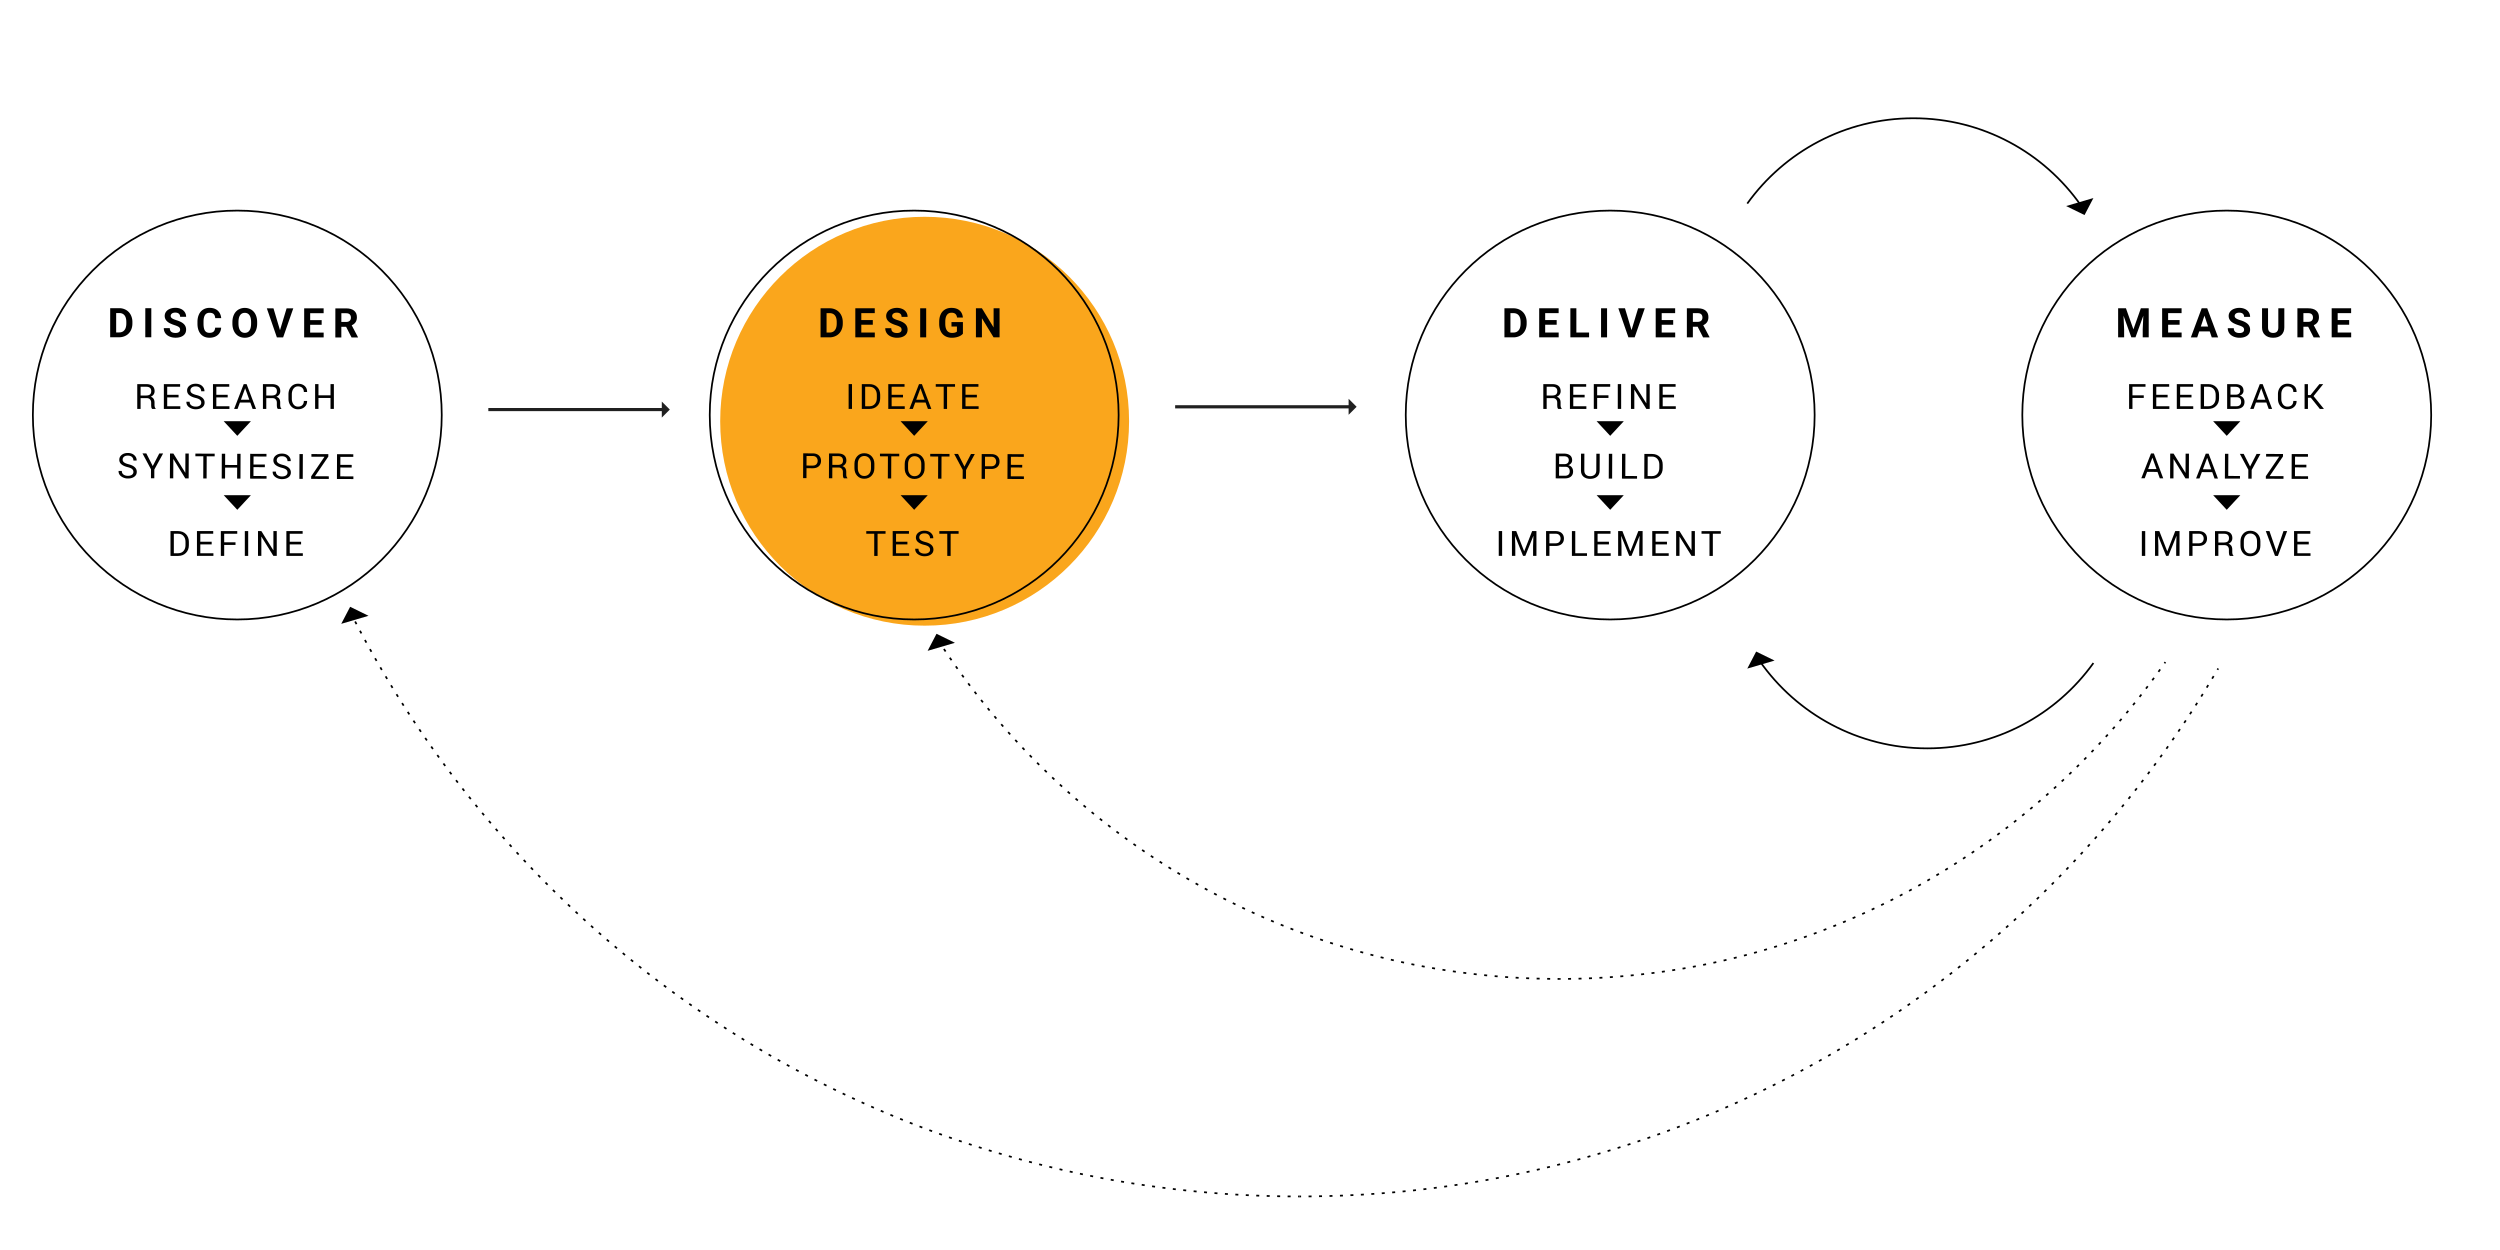 <svg xmlns="http://www.w3.org/2000/svg" viewBox="0 0 10000 5000"><defs><style>.cls-1{fill:#faa61c;}.cls-2,.cls-3,.cls-4,.cls-5,.cls-6{fill:none;stroke:#000;stroke-miterlimit:10;stroke-width:7px;}.cls-3{stroke-dasharray:11.96 29.89;}.cls-4{stroke-dasharray:11.96 29.9;}.cls-5{stroke-dasharray:12.02 30.05;}.cls-6{stroke-dasharray:11.95 29.89;}.cls-7{fill:#202020;}</style></defs><title>design-phase-next</title><g id="Layer_1" data-name="Layer 1"><path class="cls-1" d="M3698.55,2502.7c451.64,0,817.77-366.13,817.77-817.78s-366.13-817.77-817.77-817.77-817.78,366.13-817.78,817.77,366.13,817.78,817.78,817.78"/><path class="cls-2" d="M949.21,2477.9c451.64,0,817.77-366.13,817.77-817.77S1400.85,842.35,949.21,842.35s-817.77,366.13-817.77,817.78S497.57,2477.9,949.21,2477.9"/><path class="cls-2" d="M3656.72,2477.9c451.65,0,817.78-366.13,817.78-817.77s-366.13-817.78-817.78-817.78S2839,1208.48,2839,1660.13s366.13,817.77,817.77,817.77"/><path class="cls-2" d="M1404.18,2454l2.72,5.35"/><path class="cls-3" d="M1420.54,2486a4251.94,4251.94,0,0,0,252.76,425.59C2433.61,4037,3718.68,4778.71,5177.41,4785.75"/><path class="cls-2" d="M5192.36,4785.79h6"/><path class="cls-2" d="M5198.36,4785.8h6"/><path class="cls-4" d="M5234.26,4785.65c1511.49-12.5,2834.92-813.83,3578.78-2012.47q25-40.3,49.14-81.2"/><path class="cls-2" d="M8869.76,2679.1l3-5.19"/><path class="cls-2" d="M3755.87,2565.85l3.27,5"/><path class="cls-5" d="M3775.65,2596C4301.16,3386,5197,3908.54,6215.35,3915.64"/><path class="cls-2" d="M6230.38,3915.71h6"/><path class="cls-2" d="M6236.38,3915.72h6"/><path class="cls-6" d="M6272.26,3915.5c982.06-11.69,1848.82-502.73,2377.18-1250"/><path class="cls-2" d="M8658,2653.26l3.44-4.92"/><polygon points="949.21 1743.38 1003.56 1684.92 894.86 1684.92 949.21 1743.38"/><polygon points="949.21 2039.22 1003.56 1980.77 894.86 1980.77 949.21 2039.22"/><polygon points="3656.72 1743.38 3711.07 1684.92 3602.37 1684.92 3656.72 1743.38"/><polygon points="3656.72 2039.22 3711.07 1980.77 3602.37 1980.77 3656.72 2039.22"/><path class="cls-2" d="M8323.94,822C8176.05,611,7931,473,7653.8,473c-273.86,0-516.27,134.62-664.69,341.29"/><polygon points="8338.15 860.19 8373.69 792.06 8264.55 824.17 8338.15 860.19"/><path class="cls-2" d="M7038.87,2644.46c147.89,211,392.9,349,670.13,349,273.86,0,516.28-134.62,664.69-341.29"/><polygon points="7024.66 2606.25 6989.11 2674.38 7098.26 2642.27 7024.66 2606.25"/><polygon points="3746.07 2535.16 3710.52 2603.29 3819.67 2571.18 3746.07 2535.16"/><polygon points="1400.54 2427.18 1364.99 2495.32 1474.14 2463.2 1400.54 2427.18"/><path d="M440.67,1349l.1-116.29,35.78,0a54.41,54.41,0,0,1,27.43,6.93,48.24,48.24,0,0,1,18.87,19.67,60.7,60.7,0,0,1,6.76,29v5.35q0,16.21-6.7,28.82A47.73,47.73,0,0,1,504.09,1342a54.69,54.69,0,0,1-27.4,7Zm24-96.86-.07,77.63h11.58q14.05,0,21.5-9.17t7.61-26.27v-6.15q0-17.73-7.32-26.88t-21.48-9.16Z"/><path d="M605.16,1349.13l-24,0,.1-116.29,24,0Z"/><path d="M720.4,1318.72q0-6.78-4.78-10.42t-17.24-7.69a122.26,122.26,0,0,1-19.73-8q-19.78-10.73-19.78-28.85A28.11,28.11,0,0,1,664.2,1247q5.31-7.38,15.26-11.53a57.44,57.44,0,0,1,22.33-4.13,52.34,52.34,0,0,1,22.2,4.53,35.41,35.41,0,0,1,15.12,12.76,33.34,33.34,0,0,1,5.38,18.69l-24,0q0-8-5-12.43t-14.14-4.44q-8.77,0-13.66,3.7a11.74,11.74,0,0,0-4.88,9.78q0,5.67,5.71,9.51t16.8,7.2q20.45,6.18,29.78,15.28a30.39,30.39,0,0,1,9.32,22.69q0,15.11-11.44,23.67t-30.76,8.56a59.24,59.24,0,0,1-24.43-4.93q-11-4.92-16.8-13.47a34.41,34.41,0,0,1-5.77-19.81l24,0q0,19.25,23,19.26,8.55,0,13.34-3.46A11.27,11.27,0,0,0,720.4,1318.72Z"/><path d="M884.66,1310.64q-1.36,18.77-13.88,29.54t-32.95,10.75q-22.37,0-35.17-15.08t-12.78-41.35v-7.1q0-16.79,5.94-29.55a44.27,44.27,0,0,1,16.91-19.59q11-6.83,25.52-6.81,20.13,0,32.42,10.81t14.19,30.28l-24,0q-.87-11.26-6.26-16.34t-16.41-5.08q-12,0-17.93,8.57t-6.14,26.63v8.78q0,18.86,5.68,27.56t18,8.72q11.1,0,16.58-5t6.28-15.69Z"/><path d="M1028.65,1294q0,17.17-6.1,30.11a45.69,45.69,0,0,1-17.39,20,51.28,51.28,0,0,1-51.71,0,46,46,0,0,1-17.55-19.86q-6.23-12.9-6.29-29.67v-5.75q0-17.17,6.21-30.23a46.11,46.11,0,0,1,17.51-20,51.22,51.22,0,0,1,51.68,0,46,46,0,0,1,17.47,20.06q6.18,13.06,6.16,30.15Zm-24.28-5.29q0-18.29-6.52-27.8t-18.68-9.52q-12.06,0-18.62,9.37t-6.65,27.51v5.67q0,17.8,6.53,27.64t18.84,9.84q12.06,0,18.53-9.45t6.58-27.59Z"/><path d="M1120,1320.75l26.43-87.43,26.68,0-40.6,116.25-25,0-40.23-116.32,26.59,0Z"/><path d="M1286.63,1299.33l-46,0,0,31.15,54,0,0,19.24-78-.06.1-116.29,77.8.07,0,19.41-53.83,0,0,27.71,46,0Z"/><path d="M1384.43,1307.24h-19.09l0,42.57-24,0,.11-116.29,43.2,0q20.61,0,31.78,9.21t11.16,26q0,11.89-5.17,19.84t-15.62,12.64l25.11,47.55v1.11l-25.71,0Zm-19.07-19.42,19.33,0q9,0,14-4.58t5-12.66q0-8.22-4.66-12.94t-14.33-4.73h-19.25Z"/><path d="M3282.24,1349.43V1233.15H3318a54.43,54.43,0,0,1,27.44,6.9,48.21,48.21,0,0,1,18.88,19.65q6.79,12.73,6.79,29V1294q0,16.21-6.67,28.84a47.71,47.71,0,0,1-18.8,19.56,54.67,54.67,0,0,1-27.4,7Zm24-96.88v77.63h11.58q14.05,0,21.49-9.18t7.58-26.28v-6.15q0-17.73-7.34-26.87t-21.49-9.15Z"/><path d="M3491.22,1299h-46v31.14h54v19.25h-77.95V1233.15h77.79v19.4h-53.83v27.72h46Z"/><path d="M3606.28,1318.92q0-6.78-4.79-10.42t-17.26-7.67a121.37,121.37,0,0,1-19.72-7.94q-19.82-10.71-19.81-28.84a28.1,28.1,0,0,1,5.31-16.81q5.31-7.38,15.26-11.54a57.39,57.39,0,0,1,22.32-4.15,52.19,52.19,0,0,1,22.2,4.51,35.42,35.42,0,0,1,15.14,12.74,33.35,33.35,0,0,1,5.39,18.69h-24q0-8-5-12.42t-14.14-4.43q-8.79,0-13.66,3.71a11.71,11.71,0,0,0-4.87,9.78c0,3.79,1.9,6.95,5.71,9.51s9.41,4.95,16.81,7.19q20.45,6.15,29.79,15.25a30.38,30.38,0,0,1,9.35,22.68q0,15.1-11.42,23.68t-30.75,8.59a59.44,59.44,0,0,1-24.44-4.91q-11-4.92-16.81-13.46a34.48,34.48,0,0,1-5.79-19.81h24q0,19.26,23,19.25,8.55,0,13.34-3.47A11.32,11.32,0,0,0,3606.28,1318.92Z"/><path d="M3704.72,1349.43h-24V1233.15h24Z"/><path d="M3851.65,1334.74q-6.48,7.74-18.29,12a76.84,76.84,0,0,1-26.2,4.27q-15.09,0-26.48-6.59a44,44,0,0,1-17.57-19.13q-6.18-12.54-6.35-29.47v-7.91q0-17.4,5.87-30.15a43.44,43.44,0,0,1,16.94-19.48q11.05-6.75,25.91-6.75,20.68,0,32.35,9.86t13.82,28.71h-23.33q-1.59-10-7.06-14.61t-15.06-4.63q-12.21,0-18.61,9.18t-6.47,27.32v7.42q0,18.3,7,27.64t20.37,9.34q13.5,0,19.25-5.75v-20h-21.81v-17.65h45.77Z"/><path d="M3998.33,1349.43h-24l-46.64-76.51v76.51h-24V1233.15h24l46.72,76.67v-76.67h23.88Z"/><path class="cls-2" d="M8907,2477.9c451.64,0,817.77-366.13,817.77-817.77S9358.59,842.35,8907,842.35s-817.77,366.13-817.77,817.78S8455.31,2477.9,8907,2477.9"/><polygon points="8906.95 1743.38 8961.3 1684.92 8852.6 1684.92 8906.95 1743.38"/><polygon points="8906.95 2039.22 8961.3 1980.77 8852.6 1980.77 8906.95 2039.22"/><path d="M8503.82,1233.15l29.87,84.34,29.71-84.34h31.47v116.28h-24v-31.78l2.4-54.87-31.39,86.65h-16.45l-31.31-86.57,2.39,54.79v31.78h-24V1233.15Z"/><path d="M8718.47,1299h-46v31.14h54v19.25h-77.95V1233.15h77.79v19.4h-53.83v27.72h46Z"/><path d="M8838.88,1325.47h-42l-8,24h-25.47l43.28-116.28h22.21l43.53,116.28H8847Zm-35.54-19.41h29.07l-14.61-43.52Z"/><path d="M8976.3,1318.92q0-6.78-4.79-10.42t-17.25-7.67a121.53,121.53,0,0,1-19.73-7.94q-19.82-10.71-19.81-28.84a28.1,28.1,0,0,1,5.31-16.81q5.31-7.38,15.26-11.54a57.39,57.39,0,0,1,22.32-4.15,52.19,52.19,0,0,1,22.2,4.51A35.36,35.36,0,0,1,8995,1248.8a33.35,33.35,0,0,1,5.39,18.69h-24q0-8-5-12.42t-14.14-4.43q-8.79,0-13.66,3.71a11.74,11.74,0,0,0-4.87,9.78c0,3.79,1.91,6.95,5.71,9.51s9.41,4.95,16.82,7.19q20.45,6.15,29.79,15.25a30.37,30.37,0,0,1,9.34,22.68q0,15.1-11.42,23.68t-30.75,8.59a59.48,59.48,0,0,1-24.44-4.91q-11-4.92-16.81-13.46a34.48,34.48,0,0,1-5.79-19.81h24q0,19.26,23,19.25,8.55,0,13.34-3.47A11.32,11.32,0,0,0,8976.3,1318.92Z"/><path d="M9137.28,1233.15v76.59q0,19.08-11.94,30.19t-32.63,11.1q-20.35,0-32.34-10.78t-12.22-29.63v-77.47h24v76.75q0,11.41,5.47,16.65t15.13,5.23q20.22,0,20.53-21.24v-77.39Z"/><path d="M9232.69,1306.86H9213.6v42.57h-24V1233.15h43.21q20.61,0,31.79,9.18t11.18,26q0,11.89-5.15,19.84t-15.62,12.66l25.16,47.52v1.12H9254.5Zm-19.09-19.4h19.33q9,0,14-4.6t5-12.66q0-8.22-4.67-12.93t-14.34-4.72H9213.6Z"/><path d="M9396.71,1299h-46v31.14h54v19.25h-78V1233.15h77.79v19.4H9350.7v27.72h46Z"/><path d="M8575.06,1591.75h-45.24v43.88H8516.4v-99.21H8582V1547h-52.19v34.21h45.24Z"/><path d="M8670.51,1589.64h-45.44v35.43h52.39v10.56h-65.82v-99.21h65.07V1547h-51.64v32.09h45.44Z"/><path d="M8766,1589.64h-45.45v35.43H8773v10.56h-65.82v-99.21h65.07V1547h-51.65v32.09H8766Z"/><path d="M8802.68,1635.63v-99.21h30.45q19.49,0,31.28,12t11.79,30.9v13.56q0,19-11.79,30.9t-31.28,11.89ZM8816.1,1547v78.09h17q13.77,0,21.71-9.06t7.93-23.21v-13.69q0-14-7.93-23.07t-21.71-9.06Z"/><path d="M8908.55,1635.63v-99.21h32.37q15.52,0,24.32,6.71t8.79,20.14a18.32,18.32,0,0,1-4.22,11.82,25.07,25.07,0,0,1-11.11,7.73,22.9,22.9,0,0,1,14.14,8.79,26,26,0,0,1,5.15,16q0,13.64-8.83,20.82t-24,7.19Zm13.42-57h21.74q7.5,0,12.2-4.12t4.7-11.49q0-8-5.08-12t-14.61-4h-19Zm0,10.56v35.91h23.24q9.14,0,14.24-4.52t5.11-12.79q0-8.68-4.26-13.64t-13.11-5Z"/><path d="M9065.46,1610.08H9023.9l-9.41,25.55H9000.8l38.36-99.21h11.51l37.75,99.21h-13.69Zm-37.41-11.24h33.39l-16.35-45.18h-.41Z"/><path d="M9186.12,1603.81l.14.41a29.91,29.91,0,0,1-9.81,23.4q-10.1,9.45-26.65,9.44-16.83,0-27.42-11.92t-10.6-30.26v-17.65q0-18.32,10.6-30.28t27.42-12q16.83,0,26.78,9t9.68,23.75l-.14.4h-12.88q0-10.42-6.13-16.49t-17.31-6.06a21.14,21.14,0,0,0-17.92,9.06q-6.67,9-6.67,22.46v17.77q0,13.54,6.67,22.6a21.14,21.14,0,0,0,17.92,9.06q11.18,0,17.31-6t6.13-16.66Z"/><path d="M9243.35,1590.86h-11.59v44.77h-13.42v-99.21h13.42v43.88h10.36l35.5-43.88h14.85l.21.34-38.5,47.63,41.29,50.9-.2.34h-16Z"/><path d="M8630,1887.66l-41.57-.17-9.5,25.52-13.7-.06,38.76-99.06,11.52,0,37.35,99.36-13.7,0Zm-37.37-11.39,33.39.13-16.17-45.24h-.41Z"/><path d="M8755.45,1913.71l-13.42,0-47.46-76.92-.41.14-.31,76.58-13.42,0,.4-99.21,13.42.06,47.46,76.77.41-.13.31-76.45,13.42,0Z"/><path d="M8849,1888.53l-41.57-.16-9.5,25.51-13.7-.05,38.76-99.06,11.52,0,37.35,99.36-13.7-.06Zm-37.37-11.39,33.39.14L8828.88,1832h-.41Z"/><path d="M8912.93,1903.78l46.95.19,0,10.56-60.37-.24.4-99.21,13.42.05Z"/><path d="M9000.36,1865.9l26.1-50.32,15.33.07-35.08,64.18-.14,34.89-13.36-.06.15-35.77-34-63.57,15.33.06Z"/><path d="M9078.48,1904.44l55.47.22,0,10.57-70.6-.29,0-10,53.33-78.42-52.26-.21,0-10.56,67.6.27,0,9.6Z"/><path d="M9225.45,1869.6l-45.45-.18-.14,35.43,52.4.21,0,10.56-65.83-.26.4-99.21,65.08.26-.05,10.56-51.65-.21-.13,32.09,45.45.19Z"/><path d="M8580.88,2223.6h-13.49v-99.22h13.49Z"/><path d="M8637.29,2124.38l31.62,80.61h.4l31.62-80.61h17.17v99.22h-13.42v-39.25L8706,2144l-.34-.07-32.16,79.66h-8.93l-32-79.45-.34.06,1.29,40.14v39.25h-13.42v-99.22Z"/><path d="M8770.08,2183.8v39.8h-13.43v-99.22h38q15.87,0,24.66,8.18t8.79,21.53q0,13.56-8.79,21.64t-24.66,8.07Zm0-10.56h24.53q10.08,0,15.06-5.41a19.38,19.38,0,0,0,5-13.63,19.65,19.65,0,0,0-5-13.74q-5-5.52-15-5.51h-24.53Z"/><path d="M8873.43,2180.6v43H8860v-99.15h35.91q16.27,0,24.87,7.23t8.58,21a22.52,22.52,0,0,1-4,13.29,27,27,0,0,1-11.62,9q8.17,2.67,11.75,8.62t3.58,14.76v9.33a31.1,31.1,0,0,0,1,8.31,12.43,12.43,0,0,0,3.55,6v1.64h-13.84a11.14,11.14,0,0,1-3.4-6.82,56.3,56.3,0,0,1-.75-9.27v-9.06q0-8-4.7-12.94t-12.61-4.91Zm0-10.56h21.12q11.39,0,16.39-4.32t5-13.16q0-8.37-4.87-12.95t-15.16-4.6h-22.49Z"/><path d="M9041.52,2182.85q0,18.2-11.28,30.18T9001,2225q-17.37,0-28.24-12t-10.87-30.18V2165.2q0-18.12,10.87-30.19T9001,2123q18,0,29.27,12t11.28,30.22Zm-13.43-17.79q0-13.62-7.35-22.35T9001,2134q-11.71,0-18.7,8.72t-7,22.35v17.79q0,13.77,7,22.48t18.7,8.73q12.48,0,19.8-8.69t7.32-22.52Z"/><path d="M9103.44,2198.93l2.25,7.84h.41l2.25-7.84,25.62-74.55h14.51l-36.86,99.22H9100.1l-36.86-99.22h14.58Z"/><path d="M9235.07,2177.6h-45.45V2213H9242v10.57H9176.2v-99.22h65.07V2135h-51.65V2167h45.45Z"/><path class="cls-2" d="M6440.79,2477.9c451.64,0,817.77-366.13,817.77-817.77s-366.13-817.78-817.77-817.78S5623,1208.48,5623,1660.13s366.13,817.77,817.77,817.77"/><polygon points="6440.79 1743.38 6495.14 1684.92 6386.44 1684.92 6440.79 1743.38"/><polygon points="6440.79 2039.22 6495.14 1980.77 6386.44 1980.77 6440.79 2039.22"/><path d="M6017.72,1349.43V1233.15h35.78a54.4,54.4,0,0,1,27.44,6.9,48.23,48.23,0,0,1,18.89,19.65,60.65,60.65,0,0,1,6.79,29V1294q0,16.21-6.67,28.84a47.79,47.79,0,0,1-18.81,19.56,54.66,54.66,0,0,1-27.39,7Zm24-96.88v77.63h11.59q14.06,0,21.48-9.18t7.59-26.28v-6.15q0-17.73-7.35-26.87t-21.49-9.15Z"/><path d="M6226.71,1299h-46v31.14h54v19.25h-77.95V1233.15h77.79v19.4H6180.7v27.72h46Z"/><path d="M6305.42,1330.18h50.88v19.25h-74.84V1233.15h24Z"/><path d="M6428.23,1349.43h-24V1233.15h24Z"/><path d="M6526.11,1320.6l26.36-87.45h26.67l-40.49,116.28h-25l-40.33-116.28h26.6Z"/><path d="M6692.76,1299h-46v31.14h54v19.25H6622.8V1233.15h77.79v19.4h-53.83v27.72h46Z"/><path d="M6790.57,1306.86h-19.09v42.57h-24V1233.15h43.21q20.6,0,31.78,9.18t11.19,26q0,11.89-5.16,19.84t-15.61,12.66l25.16,47.52v1.12h-25.72Zm-19.09-19.4h19.33q9,0,14-4.6t5-12.66q0-8.22-4.68-12.93t-14.33-4.72h-19.25Z"/><path d="M6186.67,1592.63v43h-13.42v-99.14h35.91q16.28,0,24.87,7.22t8.58,21a22.49,22.49,0,0,1-4,13.28,27,27,0,0,1-11.62,9q8.17,2.65,11.75,8.62t3.58,14.75v9.34a31.1,31.1,0,0,0,1,8.31,12.37,12.37,0,0,0,3.55,6v1.64h-13.84a11.11,11.11,0,0,1-3.4-6.81,56.3,56.3,0,0,1-.75-9.27v-9.06q0-8-4.71-13t-12.6-4.91Zm0-10.56h21.12q11.39,0,16.39-4.32t5-13.16q0-8.35-4.87-12.95t-15.16-4.59h-22.49Z"/><path d="M6338.54,1589.64h-45.45v35.43h52.4v10.56h-65.82v-99.21h65.07V1547h-51.65v32.09h45.45Z"/><path d="M6433.85,1591.75h-45.24v43.88h-13.43v-99.21h65.62V1547h-52.19v34.21h45.24Z"/><path d="M6484.6,1635.63h-13.49v-99.21h13.49Z"/><path d="M6598.86,1635.63h-13.43l-47.76-76.72-.41.13v76.59h-13.43v-99.21h13.43L6585,1613l.41-.14v-76.45h13.43Z"/><path d="M6696.21,1589.64h-45.44v35.43h52.39v10.56h-65.82v-99.21h65.08V1547h-51.65v32.09h45.44Z"/><path d="M6222.81,1913.45l.39-99.21,32.37.13q15.54.06,24.3,6.8t8.71,20.17a18.28,18.28,0,0,1-4.27,11.81,25.07,25.07,0,0,1-11.14,7.69,22.86,22.86,0,0,1,14.1,8.85,26,26,0,0,1,5.08,16q0,13.62-8.9,20.78t-24,7.09Zm13.61-46.42-.15,35.91,23.24.09q9.14,0,14.26-4.46t5.16-12.77q0-8.68-4.2-13.66t-13.1-5Zm0-10.56,21.74.08q7.48,0,12.21-4.07c3.14-2.73,4.73-6.56,4.75-11.46q0-8-5-12t-14.6-4l-18.94-.08Z"/><path d="M6398.85,1814.94l-.27,67.25q-.06,16.21-10.62,24.76t-27.53,8.48q-16.35-.08-26.51-8.73t-10.08-24.81l.27-67.25,13.42,0-.27,67.21q0,11.22,6.34,17.08t16.87,5.89q11,0,17.84-5.75t6.85-17l.27-67.21Z"/><path d="M6448.52,1914.35l-13.49-.06.4-99.2,13.49.05Z"/><path d="M6501.22,1904l46.95.19,0,10.56-60.37-.24.39-99.21,13.43,0Z"/><path d="M6577.07,1914.86l.4-99.21,30.46.13q19.48.08,31.23,12.08t11.66,31l0,13.56q-.08,19-11.91,30.85T6607.53,1915Zm13.78-88.59-.31,78.09,17,.06q13.77.06,21.74-9t8-23.19l.06-13.68q.06-14-7.85-23.11t-21.66-9.14Z"/><path d="M6008.51,2223.6H5995v-99.22h13.49Z"/><path d="M6064.91,2124.38l31.62,80.61h.41l31.61-80.61h17.18v99.22H6132.3v-39.25l1.37-40.34-.35-.07-32.16,79.66h-8.92l-32-79.45-.34.06,1.3,40.14v39.25h-13.43v-99.22Z"/><path d="M6197.7,2183.8v39.8h-13.42v-99.22h37.95q15.89,0,24.67,8.18t8.79,21.53q0,13.56-8.79,21.64t-24.67,8.07Zm0-10.56h24.53q10.08,0,15.06-5.41a19.33,19.33,0,0,0,5-13.63,19.64,19.64,0,0,0-5-13.74q-5-5.52-15-5.51H6197.7Z"/><path d="M6301.06,2213H6348v10.57h-60.37v-99.22h13.43Z"/><path d="M6435.82,2177.6h-45.45V2213h52.4v10.57H6377v-99.22H6442V2135h-51.65V2167h45.45Z"/><path d="M6489.64,2124.38l31.61,80.61h.41l31.62-80.61h17.17v99.22H6557v-39.25l1.36-40.34-.34-.07-32.16,79.66H6517l-32-79.45-.35.06,1.3,40.14v39.25h-13.42v-99.22Z"/><path d="M6667.88,2177.6h-45.45V2213h52.4v10.57H6609v-99.22h65.08V2135h-51.65V2167h45.45Z"/><path d="M6779.54,2223.6h-13.42l-47.77-76.73-.41.14v76.59h-13.42v-99.22h13.42l47.77,76.59.41-.13v-76.46h13.42Z"/><path d="M6883.24,2135h-31.89v88.65h-13.43V2135H6806.1v-10.57h77.14Z"/><path d="M3408,1635.63H3394.5v-99.21H3408Z"/><path d="M3447.22,1635.63v-99.21h30.46q19.49,0,31.28,12t11.78,30.9v13.56q0,19-11.78,30.9t-31.28,11.89Zm13.43-88.65v78.09h17q13.77,0,21.7-9.06t7.94-23.21v-13.69q0-14-7.94-23.07t-21.7-9.06Z"/><path d="M3612,1589.64h-45.45v35.43h52.4v10.56H3553.1v-99.21h65.07V1547h-51.65v32.09H3612Z"/><path d="M3702.38,1610.08h-41.57l-9.4,25.55h-13.7l38.36-99.21h11.52l37.75,99.21h-13.7ZM3665,1598.84h33.39L3682,1553.66h-.41Z"/><path d="M3820.11,1547h-31.89v88.65h-13.43V1547H3743v-10.56h77.14Z"/><path d="M3907.52,1589.64h-45.45v35.43h52.4v10.56h-65.83v-99.21h65.08V1547h-51.65v32.09h45.45Z"/><path d="M3226,1872.8l-.15,39.79-13.43,0,.4-99.21,37.95.15q15.87.06,24.63,8.28t8.71,21.56q-.06,13.56-8.88,21.6t-24.7,8Zm.05-10.56,24.53.1q10.08,0,15.08-5.35a19.4,19.4,0,0,0,5-13.62,19.66,19.66,0,0,0-5-13.76q-5-5.52-15-5.57l-24.53-.09Z"/><path d="M3329.35,1870l-.17,43-13.43-.06.4-99.14,35.91.15q16.29.06,24.84,7.32t8.5,21a22.41,22.41,0,0,1-4,13.27,27,27,0,0,1-11.65,9q8.16,2.68,11.72,8.66T3385,1888l0,9.34a31.2,31.2,0,0,0,1,8.31,12.38,12.38,0,0,0,3.52,6v1.64l-13.83-.06a11.1,11.1,0,0,1-3.38-6.83,56.25,56.25,0,0,1-.71-9.27l0-9.06q0-8-4.65-13t-12.58-5Zm0-10.56,21.12.08q11.38.06,16.41-4.25t5.06-13.14q0-8.36-4.82-13t-15.14-4.65l-22.49-.09Z"/><path d="M3497.42,1872.93q-.06,18.19-11.39,30.14T3456.71,1915q-17.37-.08-28.19-12.11t-10.75-30.23l.07-17.64q.07-18.13,11-30.15t28.29-11.94q18,.06,29.22,12.14t11.16,30.26Zm-13.35-17.84q.06-13.62-7.27-22.37t-19.72-8.81q-11.73,0-18.74,8.65t-7.07,22.32l-.08,17.79q0,13.75,6.9,22.51t18.67,8.8q12.47,0,19.83-8.61t7.41-22.49Z"/><path d="M3597,1825.43l-31.89-.13-.35,88.65-13.43,0,.36-88.65-31.82-.13,0-10.56,77.13.31Z"/><path d="M3698.47,1873.74q-.06,18.19-11.39,30.14t-29.32,11.87q-17.37-.06-28.19-12.1t-10.75-30.23l.07-17.65q.08-18.12,11-30.14t28.29-12q18,.08,29.22,12.14t11.15,30.27Zm-13.35-17.84q.06-13.64-7.27-22.38t-19.72-8.8q-11.73,0-18.74,8.65t-7.08,22.32l-.07,17.78q0,13.77,6.9,22.51t18.67,8.8q12.46.06,19.83-8.61t7.41-22.49Z"/><path d="M3798,1826.23l-31.89-.12-.36,88.64-13.42,0,.36-88.65-31.82-.13,0-10.56,77.13.31Z"/><path d="M3857.79,1866.33l26.09-50.32,15.33.07-35.07,64.18-.14,34.89-13.36-.06.15-35.77-34-63.57,15.34.06Z"/><path d="M3940,1875.66l-.16,39.79-13.42,0,.39-99.21,38,.15q15.87.06,24.63,8.27t8.7,21.57q0,13.56-8.87,21.6t-24.7,8Zm0-10.57,24.53.1q10.08,0,15.08-5.34a19.38,19.38,0,0,0,5-13.62,19.69,19.69,0,0,0-4.95-13.76q-5-5.54-15-5.57l-24.53-.1Z"/><path d="M4088.81,1870.05l-45.45-.18-.14,35.43,52.39.21,0,10.56-65.82-.26.4-99.21,65.07.26,0,10.56-51.65-.21-.13,32.1,45.45.18Z"/><path d="M3542.21,2135h-31.89v88.65H3496.9V2135h-31.83v-10.57h77.14Z"/><path d="M3629.62,2177.6h-45.45V2213h52.4v10.57h-65.83v-99.22h65.08V2135h-51.65V2167h45.45Z"/><path d="M3720.3,2198.61a14.63,14.63,0,0,0-5.11-11.34q-5.11-4.58-18.13-7.69-15.73-3.76-24.56-11.07a22.85,22.85,0,0,1-8.83-18.37q0-11.61,9.51-19.4t24.63-7.79q16.29,0,25.93,8.93t9.3,20.71l-.14.41h-12.81q0-8.72-5.76-14.1t-16.52-5.38q-10,0-15.36,4.53a14.74,14.74,0,0,0-5.35,11.82c0,4.32,1.93,7.91,5.79,10.8s10.13,5.42,18.8,7.6q15.67,3.89,23.85,11.44a24.52,24.52,0,0,1,8.18,18.74,22.85,22.85,0,0,1-9.81,19.28q-9.81,7.3-25.62,7.3A44.36,44.36,0,0,1,3672,2217q-11.42-8.07-11.07-21.56l.13-.41h12.81q0,9.54,7,14.51t17.38,5q10.15,0,16.08-4.26A13.55,13.55,0,0,0,3720.3,2198.61Z"/><path d="M3834.42,2135h-31.89v88.65H3789.1V2135h-31.82v-10.57h77.14Z"/><path d="M562.41,1592.63v43H549v-99.14h35.91q16.29,0,24.87,7.22t8.59,21a22.43,22.43,0,0,1-4,13.28,27,27,0,0,1-11.62,9q8.18,2.65,11.76,8.62t3.57,14.75v9.34a31.08,31.08,0,0,0,1,8.31,12.43,12.43,0,0,0,3.54,6v1.64H608.81a11.12,11.12,0,0,1-3.41-6.81,56.3,56.3,0,0,1-.75-9.27v-9.06q0-8-4.7-13t-12.61-4.91Zm0-10.56h21.12q11.37,0,16.39-4.32t5-13.16q0-8.35-4.87-12.95t-15.16-4.59H562.41Z"/><path d="M714.27,1589.64H668.82v35.43h52.4v10.56H655.4v-99.21h65.07V1547H668.82v32.09h45.45Z"/><path d="M805,1610.65a14.61,14.61,0,0,0-5.11-11.35q-5.1-4.58-18.12-7.69-15.75-3.75-24.57-11.06a22.9,22.9,0,0,1-8.82-18.38q0-11.61,9.5-19.39t24.64-7.79q16.28,0,25.92,8.92t9.31,20.72l-.14.41H804.75q0-8.73-5.76-14.11t-16.52-5.38q-10,0-15.37,4.53a14.74,14.74,0,0,0-5.35,11.82q0,6.48,5.79,10.8t18.81,7.6q15.67,3.89,23.85,11.45a24.5,24.5,0,0,1,8.18,18.74,22.86,22.86,0,0,1-9.82,19.28q-9.81,7.29-25.62,7.29a44.32,44.32,0,0,1-26.26-8.07q-11.41-8.09-11.08-21.57l.14-.41h12.81q0,9.54,7,14.52t17.37,5q10.15,0,16.08-4.27A13.5,13.5,0,0,0,805,1610.65Z"/><path d="M910.76,1589.64H865.31v35.43h52.4v10.56H851.89v-99.21H917V1547H865.31v32.09h45.45Z"/><path d="M1001.17,1610.08H959.6l-9.4,25.55H936.5l38.36-99.21h11.52l37.75,99.21h-13.7Zm-37.41-11.24h33.39l-16.36-45.18h-.41Z"/><path d="M1065.13,1592.63v43h-13.42v-99.14h35.91q16.29,0,24.87,7.22t8.59,21a22.43,22.43,0,0,1-4,13.28,27,27,0,0,1-11.62,9q8.17,2.65,11.76,8.62t3.57,14.75v9.34a31.08,31.08,0,0,0,1,8.31,12.43,12.43,0,0,0,3.54,6v1.64h-13.83a11.12,11.12,0,0,1-3.41-6.81,56.3,56.3,0,0,1-.75-9.27v-9.06q0-8-4.7-13t-12.61-4.91Zm0-10.56h21.13q11.37,0,16.39-4.32t5-13.16q0-8.35-4.87-12.95t-15.16-4.59h-22.49Z"/><path d="M1228.25,1603.81l.13.41a29.91,29.91,0,0,1-9.81,23.4q-10.08,9.45-26.64,9.44-16.83,0-27.43-11.92t-10.59-30.26v-17.65q0-18.32,10.59-30.28t27.43-12q16.83,0,26.78,9t9.67,23.75l-.13.4h-12.88q0-10.42-6.13-16.49t-17.31-6.06a21.13,21.13,0,0,0-17.92,9.06q-6.67,9-6.68,22.46v17.77q0,13.54,6.68,22.6a21.13,21.13,0,0,0,17.92,9.06q11.17,0,17.31-6t6.13-16.66Z"/><path d="M1335.48,1635.63h-13.42v-43.81h-48.17v43.81h-13.43v-99.21h13.43v44.84h48.17v-44.84h13.42Z"/><path d="M533.64,1887.67a14.62,14.62,0,0,0-5.07-11.36q-5.09-4.61-18.09-7.77-15.74-3.81-24.52-11.16a22.86,22.86,0,0,1-8.75-18.41q0-11.61,9.58-19.36t24.66-7.69q16.29.07,25.89,9t9.22,20.75l-.14.41-12.81,0q0-8.71-5.7-14.13t-16.5-5.45q-10,0-15.38,4.47a14.76,14.76,0,0,0-5.4,11.81q0,6.46,5.75,10.82t18.77,7.67q15.66,3.95,23.81,11.54a24.52,24.52,0,0,1,8.1,18.77q0,12-9.89,19.25T511.52,1914a44.34,44.34,0,0,1-26.23-8.18q-11.39-8.13-11-21.61l.14-.41,12.81,0q0,9.54,7,14.54t17.35,5q10.16,0,16.1-4.2A13.55,13.55,0,0,0,533.64,1887.67Z"/><path d="M611,1864.18l26.09-50.32,15.33.06-35.07,64.18L617.2,1913l-13.36,0,.14-35.78-34-63.57,15.33.06Z"/><path d="M754.62,1913.54l-13.43-.06-47.45-76.91-.41.13-.31,76.59-13.42,0L680,1814l13.43,0,47.46,76.78.41-.13.3-76.45,13.42,0Z"/><path d="M858.67,1825.31l-31.89-.13-.36,88.65-13.42-.06.35-88.65-31.82-.12,0-10.56,77.14.3Z"/><path d="M961.87,1914.37l-13.43-.06.18-43.81-48.17-.19-.18,43.81-13.42,0,.39-99.21,13.43.05-.18,44.84,48.17.19.18-44.84,13.42.06Z"/><path d="M1059.41,1868.76l-45.45-.18-.14,35.43,52.4.21,0,10.56-65.82-.26.4-99.21,65.07.26,0,10.56-51.65-.2L1014,1858l45.45.18Z"/><path d="M1150,1890.14a14.61,14.61,0,0,0-5.06-11.37q-5.1-4.59-18.1-7.76-15.72-3.83-24.52-11.16a22.9,22.9,0,0,1-8.75-18.41q0-11.61,9.59-19.36t24.66-7.69q16.29.06,25.89,9t9.22,20.75l-.14.41-12.81,0q0-8.73-5.7-14.13t-16.5-5.45q-10,0-15.39,4.47a14.78,14.78,0,0,0-5.39,11.8q0,6.48,5.75,10.82t18.77,7.68q15.66,3.94,23.81,11.54a24.49,24.49,0,0,1,8.1,18.77,22.86,22.86,0,0,1-9.89,19.24q-9.84,7.26-25.65,7.19a44.3,44.3,0,0,1-26.24-8.18q-11.37-8.12-11-21.61l.14-.41,12.81.06q0,9.54,7,14.54t17.35,5q10.15,0,16.1-4.2A13.54,13.54,0,0,0,1150,1890.14Z"/><path d="M1211,1915.36l-13.49,0,.39-99.21,13.5.05Z"/><path d="M1259.76,1905l55.46.22,0,10.56-70.59-.28,0-10,53.32-78.42-52.26-.21,0-10.56,67.6.27,0,9.61Z"/><path d="M1406.72,1870.15l-45.44-.18-.15,35.43,52.4.21,0,10.56-65.82-.26.4-99.21,65.07.26,0,10.56-51.65-.2-.13,32.09,45.45.18Z"/><path d="M681.94,2223.6v-99.22H712.4q19.49,0,31.28,12t11.78,30.9v13.56q0,19-11.78,30.9t-31.28,11.9ZM695.36,2135V2213h17q13.76,0,21.7-9.05t7.94-23.22v-13.68q0-14-7.94-23.08T712.4,2135Z"/><path d="M846.69,2177.6H801.24V2213h52.4v10.57H787.82v-99.22h65.07V2135H801.24V2167h45.45Z"/><path d="M942,2179.71H896.76v43.89H883.33v-99.22H949V2135H896.76v34.2H942Z"/><path d="M992.75,2223.6H979.26v-99.22h13.49Z"/><path d="M1107,2223.6h-13.43l-47.76-76.73-.41.14v76.59H1032v-99.22h13.42l47.76,76.59.41-.13v-76.46H1107Z"/><path d="M1204.36,2177.6h-45.44V2213h52.39v10.57h-65.82v-99.22h65.07V2135h-51.64V2167h45.44Z"/><polygon class="cls-7" points="1953.32 1644.65 2647.21 1644.65 2647.21 1670.35 2679.26 1638.3 2647.21 1606.25 2647.21 1631.95 1953.32 1631.95 1953.32 1644.65"/><polygon class="cls-7" points="4700.57 1633.48 5394.46 1633.48 5394.46 1659.19 5426.51 1627.14 5394.46 1595.09 5394.46 1620.79 4700.57 1620.79 4700.57 1633.48"/></g></svg>
